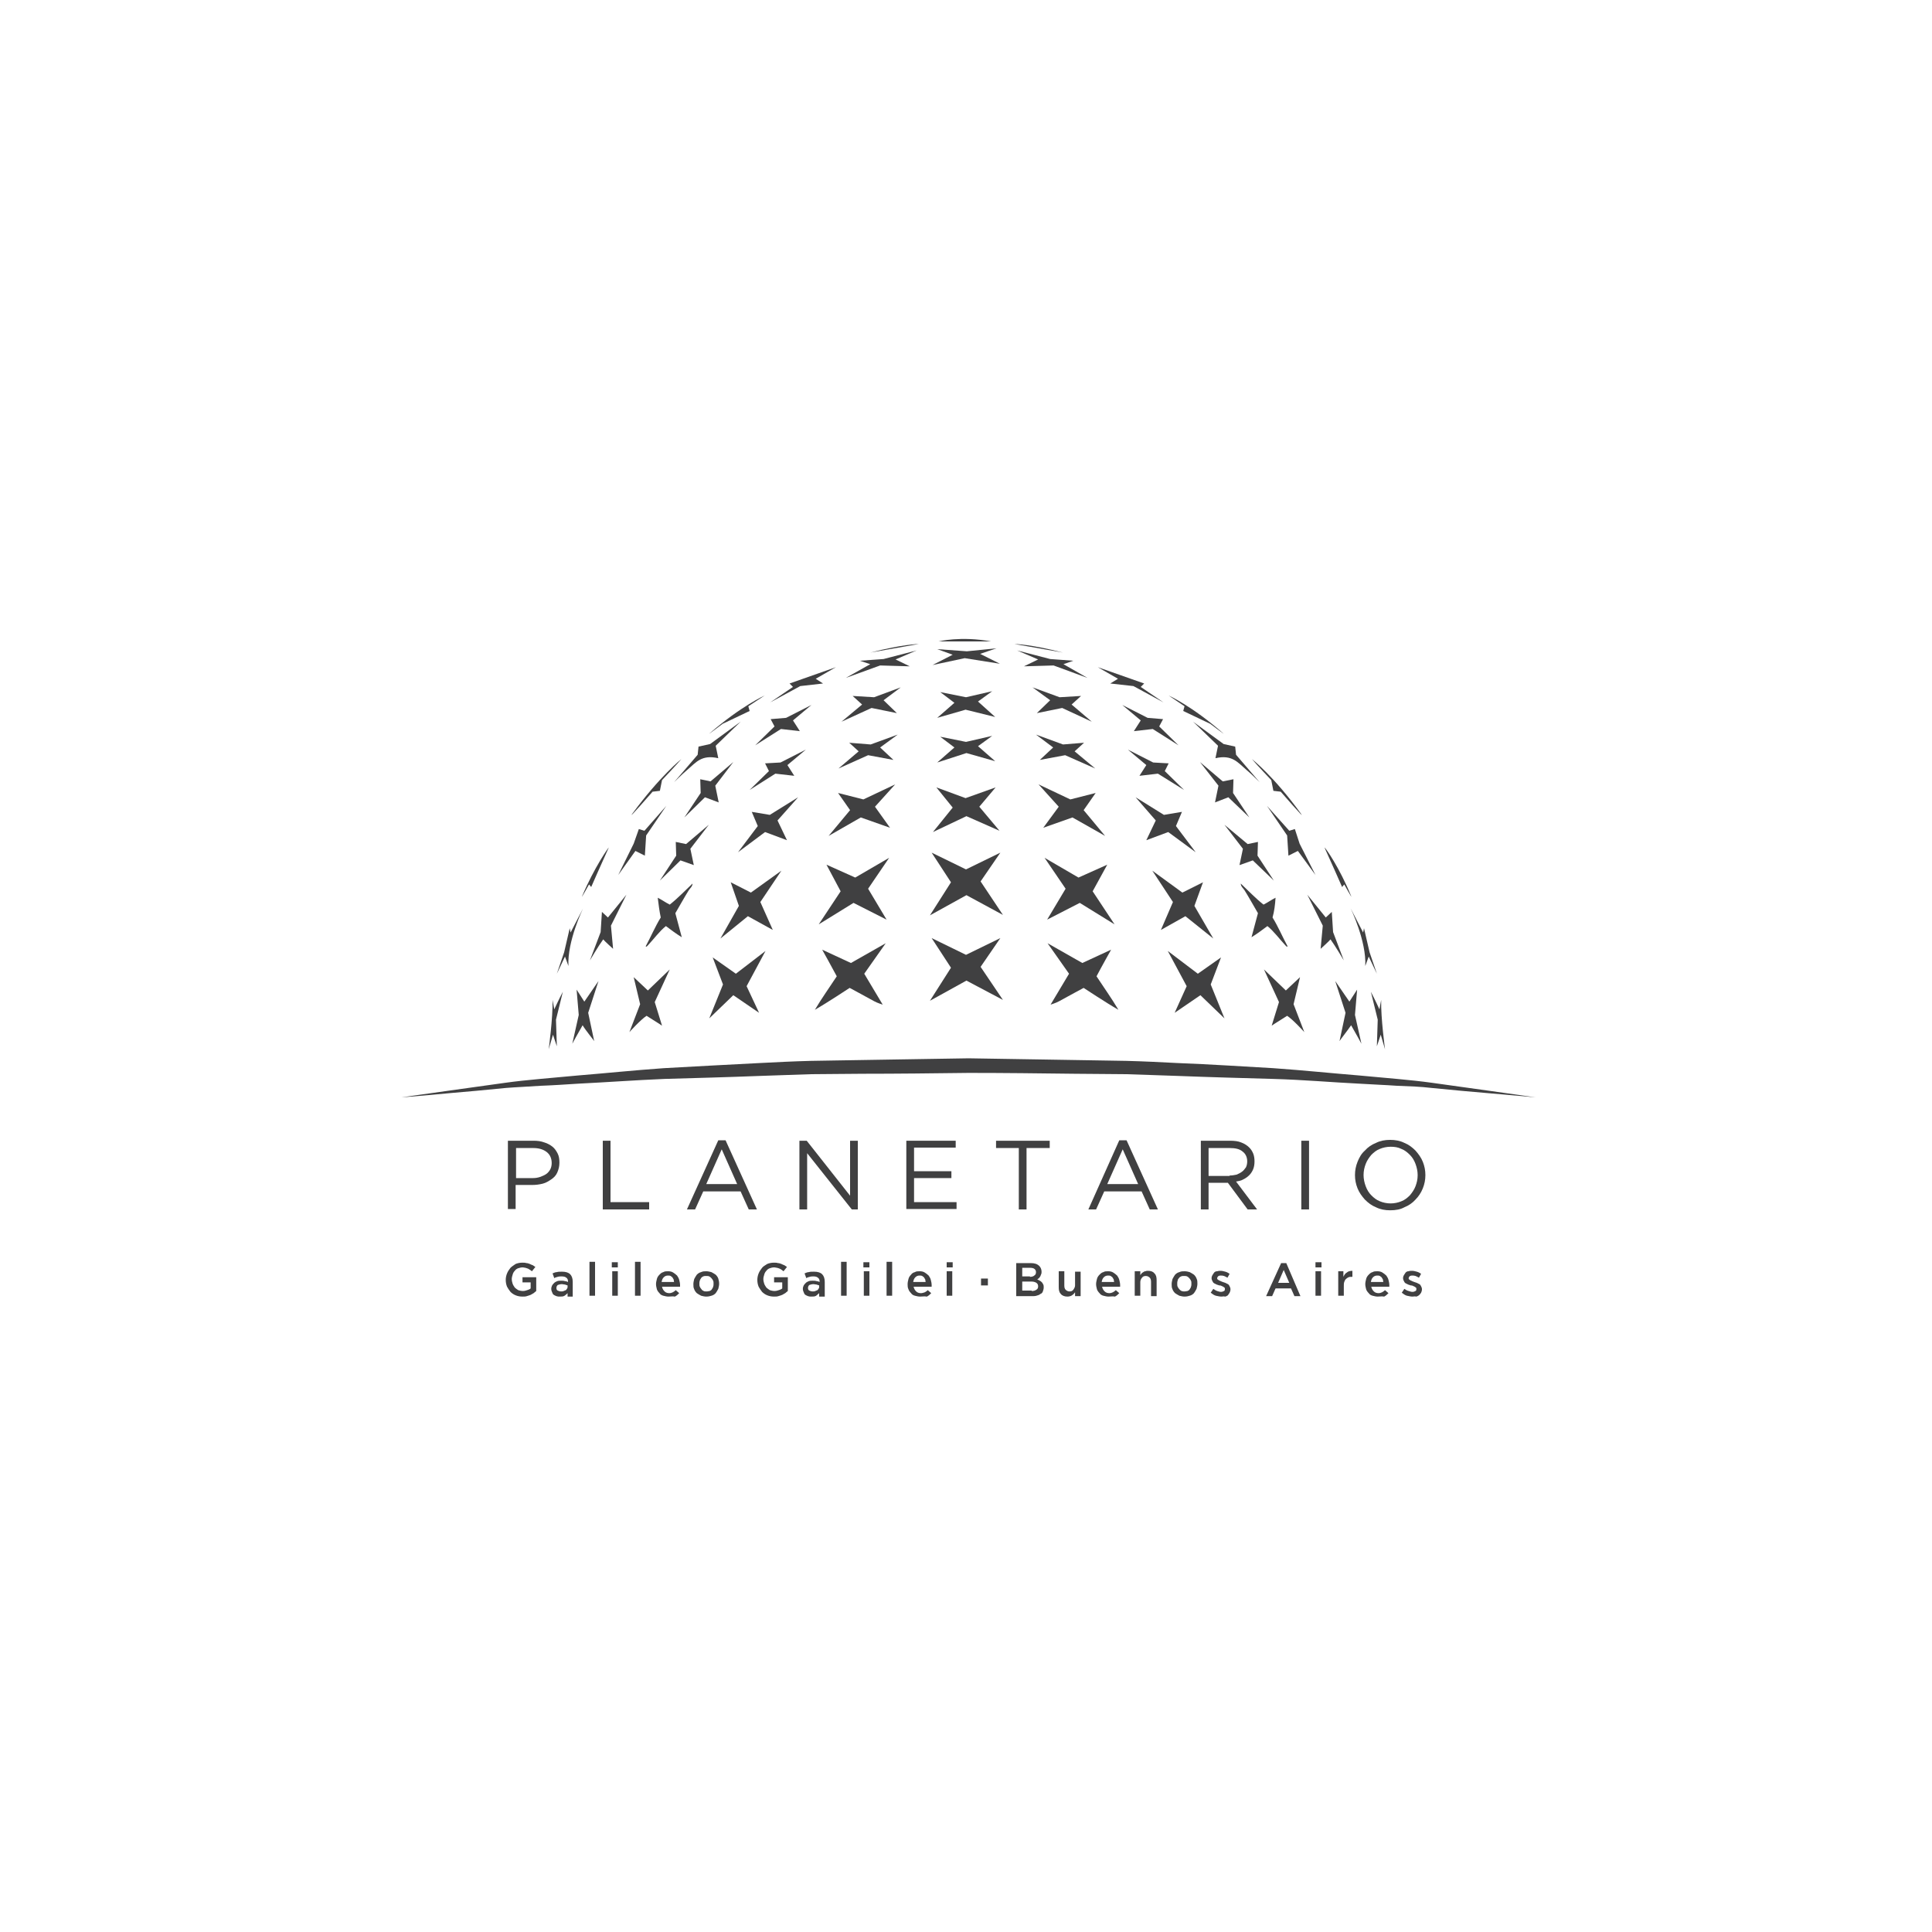 <ns0:svg xmlns:ns0="http://www.w3.org/2000/svg" version="1.1" id="Layer_1" x="0px" y="0px" viewBox="0 0 450 450" style="enable-background:new 0 0 450 220;" xml:space="preserve">
<ns0:style type="text/css" transform="translate(0.0, 115.0)">
	.st0{fill:none;}
	.st1{fill:#404041;}
</ns0:style>
<ns0:rect class="st0" width="450" height="220" transform="translate(0.0, 115.0)" />
<ns0:g transform="translate(0.0, 115.0)">
	<ns0:g>
		<ns0:path class="st1" d="M145.9,93.4l-3.6,7.2l0.5,5.4c0,0-2-1.8-2.3-2.2c-1.1,1.5-3.1,4.9-3.1,4.9l2.5-6.6l0.3-4.7l1.4,1.3    L145.9,93.4z" />
		<ns0:polygon class="st1" points="207.1,84.8 202.2,92 206.5,99.2 198.8,95.3 190.7,100.3 195.8,92.6 192.5,86.4 199.2,89.4   " />
		<ns0:path class="st1" d="M198.2,109.3l-6.7-3.1c0,0,2.3,4.1,3.4,6.2c-1.7,2.6-3.5,5.1-5.1,7.8c2.8-1.6,8.1-5.1,8.1-5.1    s3.9,2.1,5.7,3.1c0.7,0.4,2,0.8,2,0.8l-4.3-7.2l5-7.1L198.2,109.3z" />
		<ns0:path class="st1" d="M146.6,125.4c0,0,2.6-2.9,4-3.8c2.9,1.8,3.6,2.3,3.6,2.3l-1.7-5.5l3.5-7.6l-5.1,4.9l-3.3-3.1l1.5,6.3    L146.6,125.4z" />
		<ns0:polygon class="st1" points="213.5,36.5 208.6,38.6 211.9,40.2 205,40 197,42.9 202.7,39.7 200.3,38.9 205.8,38.5   " />
		<ns0:polygon class="st1" points="190,43.1 191.7,44.2 186.4,44.8 179.4,48.6 184.7,45 183.9,44.2 194.7,40.4   " />
		<ns0:polygon class="st1" points="205,59.1 208.1,62 202.2,60.9 195.3,64 200,60 197.8,58 202.8,58.4 209.1,56.1   " />
		<ns0:polygon class="st1" points="187.7,59.6 183.4,63.2 185,65.7 180.6,65.2 174.6,69 179.1,64.6 178.2,62.8 181.8,62.6   " />
		<ns0:polygon class="st1" points="205.8,48.1 208.9,51.1 203,49.9 196,53.1 200.8,49.1 198.6,47.1 203.6,47.4 209.8,45.1   " />
		<ns0:polygon class="st1" points="189,49.2 184.7,52.8 186.3,55.3 181.9,54.8 175.9,58.6 180.4,54.2 179.5,52.5 183.1,52.2   " />
		<ns0:path class="st1" d="M178.1,47l-3.8,2.5l0.3,1.1l-6.3,3c0,0-3.7,2.8-3,2.2C172.7,49.4,178.1,47,178.1,47z" />
		<ns0:path class="st1" d="M172.5,53.1l-5.8,5.6c0,0,0.4,1.9,0.6,2.9c-3.9-0.9-5.2,1-7.2,2.7c-1.2,1-3.1,2.9-3.1,2.9l5.5-6.4l0.2-1.9    l2.7-0.6L172.5,53.1z" />
		<ns0:polygon class="st1" points="208.5,67.7 203.8,72.9 207.3,77.8 200.5,75.4 193,79.7 198,73.7 195.2,69.7 201.1,71.2   " />
		<ns0:polygon class="st1" points="185.9,70.7 181.1,76.1 183.3,80.7 178.2,78.8 171.9,83.5 176.5,77.4 175.1,74.1 179.3,74.8   " />
		<ns0:path class="st1" d="M147.3,74.5c-1.4,1.9,4.7-5.1,4.7-5.1l1.7-0.2l0.5-2.5c0,0,3.7-3.9,4.5-4.9C158.7,61.8,153.7,65.8,147.3,74.5    z" />
		<ns0:polygon class="st1" points="165.1,77.1 160.8,82.7 161.6,86.5 158.5,85.4 153.7,90.1 157.5,84.3 157.4,81.1 159.8,81.6   " />
		<ns0:polygon class="st1" points="170.8,62.5 166.6,68 167.4,71.9 164.2,70.7 159.4,75.4 163.2,69.7 163.1,66.5 165.5,67   " />
		<ns0:polygon class="st1" points="155.2,72.7 150.5,79.6 150.2,84.3 148,83.2 144,88.8 147.6,81.5 148.8,78.1 150.1,78.5   " />
		<ns0:polygon class="st1" points="182,87.8 177.1,95.1 180,101.6 174.2,98.4 167.8,103.6 172.1,96 170.2,90.5 174.9,92.9   " />
		<ns0:path class="st1" d="M135.6,93.7c-0.4,0.9,1.6-2.7,1.6-2.7l0.5,0.6c0,0,2.9-6.6,4.1-9.2C141.7,82.4,138.4,87.1,135.6,93.7z" />
		<ns0:path class="st1" d="M153.2,94.1c1,0.5,1.8,1.1,2.8,1.6c1.9-1.5,3.6-3.3,5.3-4.9c0,0.7-0.6,1.1-0.9,1.6c-1,1.6-2.1,3.6-3.1,5.3    c0.5,1.9,1,3.7,1.5,5.6c-1.3-0.8-2.5-1.7-3.7-2.6c-1.5,1.2-2.8,3-4.2,4.5c0,0-0.4,0.5-0.5,0.2c1.2-2.2,2.2-4.6,3.5-6.7    C153.6,97.3,153.4,95.7,153.2,94.1z" />
		<ns0:path class="st1" d="M135.8,96.6c0,0-3.7,7.6-3.4,13.4c-0.8-2.2-0.8-2.2-0.8-2.2l-1.9,4l1.7-5l1.3-5.6l0.2,1L135.8,96.6z" />
		<ns0:path class="st1" d="M135.7,123.8c-1,1.7-2.4,4.3-2.4,4.3l1.5-6.7l-0.5-5.9c0,0,1.2,1.9,1.8,2.8c1.1-1.6,3.3-4.8,3.3-4.8l-2.4,7.4    l1.4,6.6C138.4,127.4,136.4,125,135.7,123.8z" />
		<ns0:path class="st1" d="M129.5,122.5l0.2,6.2l-0.9-2.7l-1,3.4c0,0,1-7.3,0.9-11.5l0.4,2.2c0,0,1-2.2,2-4.1L129.5,122.5z" />
		<ns0:path class="st1" d="M214,35c0,0-3.5,0-11.3,2" />
		<ns0:g>
			<ns0:g>
				<ns0:g>
					<ns0:path class="st1" d="M118.3,150.7h6c0.9,0,1.7,0.1,2.5,0.4c0.7,0.2,1.4,0.6,1.9,1c0.5,0.4,0.9,1,1.2,1.6       c0.3,0.6,0.4,1.3,0.4,2.1v0c0,0.9-0.2,1.6-0.5,2.3c-0.3,0.7-0.8,1.2-1.4,1.6c-0.6,0.4-1.2,0.8-2,1c-0.8,0.2-1.6,0.3-2.4,0.3       h-3.9v5.6h-1.8V150.7z M124.1,159.4c0.7,0,1.2-0.1,1.8-0.3c0.5-0.2,1-0.4,1.4-0.7c0.4-0.3,0.7-0.7,0.9-1.1       c0.2-0.4,0.3-0.9,0.3-1.4v0c0-1.1-0.4-2-1.2-2.6c-0.8-0.6-1.8-0.9-3.1-0.9h-4v7H124.1z" />
					<ns0:path class="st1" d="M140.4,150.7h1.8V165h9v1.7h-10.8V150.7z" />
					<ns0:path class="st1" d="M167.3,150.6h1.7l7.3,16.1h-1.9l-1.9-4.2h-8.7l-1.9,4.2H160L167.3,150.6z M171.7,160.8l-3.6-8.1l-3.6,8.1       H171.7z" />
					<ns0:path class="st1" d="M186.2,150.7h1.7l10.1,12.8v-12.8h1.8v16h-1.4L188,153.6v13.1h-1.8V150.7z" />
					<ns0:path class="st1" d="M211.1,150.7h11.5v1.6h-9.7v5.5h8.7v1.6h-8.7v5.6h9.9v1.6h-11.7V150.7z" />
					<ns0:path class="st1" d="M237.4,152.4H232v-1.7h12.5v1.7h-5.4v14.3h-1.8V152.4z" />
					<ns0:path class="st1" d="M260.7,150.6h1.7l7.3,16.1h-1.9l-1.9-4.2h-8.7l-1.9,4.2h-1.8L260.7,150.6z M265.1,160.8l-3.6-8.1l-3.6,8.1       H265.1z" />
					<ns0:path class="st1" d="M279.6,150.7h6.9c1,0,1.9,0.1,2.6,0.4c0.8,0.3,1.4,0.7,1.9,1.2c0.4,0.4,0.7,0.9,0.9,1.4       c0.2,0.5,0.3,1.1,0.3,1.8v0c0,0.7-0.1,1.3-0.3,1.8c-0.2,0.5-0.5,1-0.9,1.4c-0.4,0.4-0.8,0.7-1.4,1c-0.5,0.3-1.1,0.4-1.7,0.5       l4.9,6.5h-2.2l-4.6-6.2h0h-4.5v6.2h-1.8V150.7z M286.4,158.8c0.6,0,1.1-0.1,1.6-0.2c0.5-0.2,0.9-0.4,1.3-0.7       c0.4-0.3,0.6-0.6,0.9-1c0.2-0.4,0.3-0.9,0.3-1.4v0c0-1-0.4-1.8-1.1-2.3c-0.7-0.6-1.7-0.8-3-0.8h-4.9v6.5H286.4z" />
					<ns0:path class="st1" d="M303.1,150.7h1.8v16h-1.8V150.7z" />
					<ns0:path class="st1" d="M323.8,166.9c-1.2,0-2.3-0.2-3.3-0.7c-1-0.4-1.8-1-2.6-1.8c-0.7-0.8-1.3-1.6-1.7-2.6c-0.4-1-0.6-2-0.6-3.1       v0c0-1.1,0.2-2.1,0.6-3.1c0.4-1,0.9-1.9,1.7-2.6c0.7-0.8,1.6-1.4,2.6-1.8c1-0.5,2.1-0.7,3.3-0.7c1.2,0,2.3,0.2,3.3,0.7       c1,0.4,1.8,1,2.6,1.8c0.7,0.8,1.3,1.6,1.7,2.6c0.4,1,0.6,2,0.6,3.1c0,0,0,0,0,0c0,1.1-0.2,2.1-0.6,3.1c-0.4,1-1,1.9-1.7,2.6       c-0.7,0.8-1.6,1.4-2.6,1.8C326.2,166.7,325.1,166.9,323.8,166.9z M323.9,165.3c0.9,0,1.8-0.2,2.5-0.5c0.8-0.3,1.4-0.8,2-1.4       c0.5-0.6,1-1.3,1.3-2.1c0.3-0.8,0.5-1.6,0.5-2.6v0c0-0.9-0.2-1.8-0.5-2.6c-0.3-0.8-0.7-1.5-1.3-2.1c-0.6-0.6-1.2-1.1-2-1.4       c-0.8-0.4-1.6-0.5-2.5-0.5c-0.9,0-1.8,0.2-2.5,0.5c-0.8,0.3-1.4,0.8-2,1.4c-0.5,0.6-1,1.3-1.3,2.1c-0.3,0.8-0.5,1.6-0.5,2.6v0       c0,0.9,0.2,1.8,0.5,2.6c0.3,0.8,0.7,1.5,1.3,2.1c0.6,0.6,1.2,1.1,2,1.4C322.1,165.1,323,165.3,323.9,165.3z" />
				</ns0:g>
			</ns0:g>
		</ns0:g>
		<ns0:path class="st1" d="M93.5,140.6c0,0,4.1-0.6,11.3-1.6c3.6-0.5,7.9-1.1,12.9-1.8c5-0.7,10.7-1.1,16.9-1.7c6.2-0.5,12.9-1.2,20-1.7    c7.1-0.4,14.6-0.8,22.4-1.2c3.9-0.2,7.8-0.4,11.8-0.5c4-0.1,8-0.1,12.1-0.2c8.2-0.1,16.4-0.3,24.7-0.4c8.3,0.1,16.5,0.3,24.7,0.4    c4.1,0.1,8.1,0.1,12.1,0.2c4,0.1,7.9,0.3,11.8,0.5c7.8,0.3,15.3,0.8,22.4,1.2c7.1,0.5,13.8,1.2,20,1.7c6.2,0.6,11.9,1,16.9,1.7    c5,0.7,9.4,1.3,12.9,1.8c7.2,1,11.3,1.6,11.3,1.6s-4.1-0.4-11.3-1c-3.6-0.3-8-0.7-13-1.2c-2.5-0.3-5.2-0.4-8-0.5    c-2.8-0.2-5.8-0.3-8.9-0.5c-6.2-0.3-12.9-0.9-20-1.1c-7.1-0.2-14.6-0.4-22.3-0.7c-3.9-0.1-7.8-0.3-11.8-0.4c-4,0-8-0.1-12.1-0.1    c-8.1-0.1-16.4-0.2-24.7-0.2c-8.3,0.1-16.5,0.2-24.6,0.2c-4.1,0-8.1,0.1-12.1,0.1c-4,0.1-7.9,0.3-11.8,0.4    c-7.7,0.3-15.2,0.5-22.3,0.7c-7.1,0.3-13.8,0.8-20,1.1c-3.1,0.2-6.1,0.4-8.9,0.5c-2.8,0.2-5.5,0.3-8,0.5c-5,0.5-9.4,0.9-13,1.2    C97.6,140.3,93.5,140.6,93.5,140.6z" />
		<ns0:polygon class="st1" points="228.3,37.3 232.9,39.6 224.7,38.3 217.2,39.9 221.9,37.5 218.3,36.2 225.2,36.7 232.1,36   " />
		<ns0:polygon class="st1" points="222.3,59.1 219,56.6 225,57.8 231.1,56.4 227.8,58.8 231.8,62.3 225.1,60.4 218.3,62.6   " />
		<ns0:polygon class="st1" points="222.3,48.7 219,46.2 225,47.4 231.1,46 227.8,48.4 231.8,52 224.9,50.3 218.3,52.2   " />
		<ns0:polyline class="st1" points="221.9,73.1 218.1,68.4 224.9,70.9 231.9,68.4 228.1,72.9 232.8,78.5 225.1,75.1 217.3,78.8   " />
		<ns0:polygon class="st1" points="225.1,93.5 216.6,98.2 221.5,90.5 217,83.6 225,87.5 233,83.6 228.4,90.3 233.6,98.1   " />
		<ns0:polygon class="st1" points="225.1,113.4 216.6,118.1 221.5,110.4 217,103.5 225,107.4 233,103.5 228.4,110.2 233.6,117.9   " />
		<ns0:path class="st1" d="M304.5,93.4l3.6,7.2l-0.5,5.4c0,0,2-1.8,2.3-2.2c1.1,1.5,3.1,4.9,3.1,4.9l-2.5-6.6l-0.3-4.7l-1.4,1.3    L304.5,93.4z" />
		<ns0:polygon class="st1" points="243.3,84.8 248.2,92 243.9,99.2 251.5,95.3 259.6,100.3 254.5,92.6 257.9,86.4 251.2,89.4   " />
		<ns0:path class="st1" d="M252.1,109.3l6.7-3.1c0,0-2.3,4.1-3.4,6.2c1.7,2.6,3.5,5.1,5.1,7.8c-2.8-1.6-8.1-5.1-8.1-5.1    s-3.9,2.1-5.7,3.1c-0.7,0.4-2,0.8-2,0.8l4.3-7.2l-5-7.1L252.1,109.3z" />
		<ns0:path class="st1" d="M303.8,125.4c0,0-2.6-2.9-4-3.8c-2.9,1.8-3.6,2.3-3.6,2.3l1.7-5.5l-3.5-7.6l5.1,4.9l3.3-3.1l-1.5,6.3    L303.8,125.4z" />
		<ns0:polygon class="st1" points="176.8,120.9 170.8,116.8 165.2,122.2 168.4,114.3 166,108 171.4,111.8 178.3,106.5 173.9,114.7   " />
		<ns0:polygon class="st1" points="276.4,114.7 272,106.5 279,111.8 284.4,108 282,114.3 285.2,122.2 279.6,116.8 273.6,120.9   " />
		<ns0:polygon class="st1" points="236.9,36.5 241.8,38.6 238.5,40.2 245.4,40 253.3,42.9 247.7,39.7 250,38.9 244.6,38.5   " />
		<ns0:polygon class="st1" points="260.4,43.1 258.6,44.2 264,44.8 271,48.6 265.7,45 266.5,44.2 255.7,40.4   " />
		<ns0:polygon class="st1" points="245.3,59.1 242.2,62 248.1,60.9 255.1,64 250.3,60 252.5,58 247.6,58.4 241.3,56.1   " />
		<ns0:polygon class="st1" points="262.7,59.6 267,63.2 265.4,65.7 269.7,65.2 275.8,69 271.3,64.6 272.2,62.8 268.6,62.6   " />
		<ns0:polygon class="st1" points="244.6,48.1 241.5,51.1 247.4,49.9 254.3,53.1 249.6,49.1 251.8,47.1 246.8,47.4 240.5,45.1   " />
		<ns0:polygon class="st1" points="261.4,49.2 265.7,52.8 264.1,55.3 268.5,54.8 274.5,58.6 270,54.2 270.9,52.5 267.3,52.2   " />
		<ns0:path class="st1" d="M272.2,47l3.7,2.5l-0.3,1.1l6.3,3c0,0,3.7,2.8,3,2.2C277.6,49.4,272.2,47,272.2,47z" />
		<ns0:path class="st1" d="M277.9,53.1l5.8,5.6c0,0-0.4,1.9-0.6,2.9c3.9-0.9,5.2,1,7.2,2.7c1.2,1,3.1,2.9,3.1,2.9l-5.5-6.4l-0.2-1.9    l-2.7-0.6L277.9,53.1z" />
		<ns0:polygon class="st1" points="241.9,67.7 246.6,72.9 243,77.8 249.8,75.4 257.4,79.7 252.4,73.7 255.2,69.7 249.3,71.2   " />
		<ns0:polygon class="st1" points="264.5,70.7 269.2,76.1 267,80.7 272.1,78.8 278.5,83.5 273.9,77.4 275.3,74.1 271.1,74.8   " />
		<ns0:path class="st1" d="M303,74.5c1.4,1.9-4.7-5.1-4.7-5.1l-1.7-0.2l-0.5-2.5c0,0-3.7-3.9-4.5-4.9C291.6,61.8,296.7,65.8,303,74.5z" />
		<ns0:polygon class="st1" points="285.2,77.1 289.5,82.7 288.7,86.5 291.8,85.4 296.7,90.1 292.9,84.3 293,81.1 290.6,81.6   " />
		<ns0:polygon class="st1" points="279.5,62.5 283.8,68 283,71.9 286.1,70.7 291,75.4 287.2,69.7 287.3,66.5 284.8,67   " />
		<ns0:polygon class="st1" points="295.1,72.7 299.8,79.6 300.1,84.3 302.3,83.2 306.4,88.8 302.7,81.5 301.6,78.1 300.3,78.5   " />
		<ns0:polygon class="st1" points="268.4,87.8 273.2,95.1 270.4,101.6 276.1,98.4 282.6,103.6 278.2,96 280.2,90.5 275.4,92.9   " />
		<ns0:path class="st1" d="M314.7,93.7c0.4,0.9-1.6-2.7-1.6-2.7l-0.5,0.6c0,0-2.9-6.6-4.1-9.2C308.7,82.4,312,87.1,314.7,93.7z" />
		<ns0:path class="st1" d="M297.1,94.1c-1,0.5-1.8,1.1-2.8,1.6c-1.9-1.5-3.6-3.3-5.3-4.9c0,0.7,0.6,1.1,0.9,1.6c1,1.6,2.1,3.6,3.1,5.3    c-0.5,1.9-1,3.7-1.5,5.6c1.3-0.8,2.5-1.7,3.7-2.6c1.5,1.2,2.8,3,4.2,4.5c0,0,0.4,0.5,0.5,0.2c-1.2-2.2-2.2-4.6-3.5-6.7    C296.8,97.3,297,95.7,297.1,94.1z" />
		<ns0:path class="st1" d="M314.6,96.6c0,0,3.7,7.6,3.4,13.4c0.8-2.2,0.8-2.2,0.8-2.2l1.9,4l-1.7-5l-1.3-5.6l-0.2,1L314.6,96.6z" />
		<ns0:path class="st1" d="M314.7,123.8c1,1.7,2.4,4.3,2.4,4.3l-1.5-6.7l0.5-5.9c0,0-1.2,1.9-1.8,2.8c-1.1-1.6-3.3-4.8-3.3-4.8l2.4,7.4    l-1.4,6.6C312,127.4,313.9,125,314.7,123.8z" />
		<ns0:path class="st1" d="M320.9,122.5l-0.2,6.2l0.9-2.7l1,3.4c0,0-1-7.3-0.9-11.5l-0.4,2.2c0,0-1-2.2-2-4.1L320.9,122.5z" />
		<ns0:g>
			<ns0:g>
				<ns0:path class="st1" d="M121.7,187c-0.6,0-1.1-0.1-1.6-0.3c-0.5-0.2-0.9-0.5-1.2-0.8c-0.3-0.4-0.6-0.8-0.8-1.2      c-0.2-0.5-0.3-1-0.3-1.6v0c0-0.5,0.1-1,0.3-1.5c0.2-0.5,0.5-0.9,0.8-1.3c0.4-0.4,0.8-0.6,1.2-0.9c0.5-0.2,1-0.3,1.6-0.3      c0.3,0,0.6,0,0.9,0.1c0.3,0,0.5,0.1,0.8,0.2c0.2,0.1,0.4,0.2,0.7,0.3c0.2,0.1,0.4,0.3,0.6,0.4l-0.8,1c-0.1-0.1-0.3-0.2-0.4-0.3      c-0.2-0.1-0.3-0.2-0.5-0.3c-0.2-0.1-0.4-0.1-0.6-0.2c-0.2,0-0.4-0.1-0.7-0.1c-0.3,0-0.7,0.1-1,0.2c-0.3,0.1-0.6,0.3-0.8,0.6      c-0.2,0.2-0.4,0.5-0.5,0.9c-0.1,0.3-0.2,0.7-0.2,1v0c0,0.4,0.1,0.8,0.2,1.1c0.1,0.3,0.3,0.6,0.5,0.9c0.2,0.2,0.5,0.4,0.8,0.6      c0.3,0.1,0.7,0.2,1.1,0.2c0.4,0,0.7-0.1,1-0.2c0.3-0.1,0.6-0.2,0.8-0.4v-1.4h-1.9v-1.2h3.2v3.2c-0.2,0.2-0.4,0.3-0.6,0.5      c-0.2,0.1-0.5,0.3-0.7,0.4c-0.3,0.1-0.5,0.2-0.9,0.3C122.4,187,122.1,187,121.7,187z" />
				<ns0:path class="st1" d="M132.2,186.9v-0.7c-0.2,0.2-0.4,0.4-0.7,0.6c-0.3,0.2-0.7,0.2-1.1,0.2c-0.3,0-0.5,0-0.8-0.1      c-0.2-0.1-0.5-0.2-0.6-0.3c-0.2-0.1-0.3-0.3-0.4-0.6c-0.1-0.2-0.2-0.5-0.2-0.8v0c0-0.3,0.1-0.6,0.2-0.8c0.1-0.2,0.3-0.4,0.5-0.6      c0.2-0.2,0.5-0.3,0.7-0.4c0.3-0.1,0.6-0.1,0.9-0.1c0.4,0,0.6,0,0.9,0.1c0.2,0,0.5,0.1,0.7,0.2v-0.1c0-0.4-0.1-0.7-0.4-0.9      c-0.2-0.2-0.6-0.3-1.1-0.3c-0.3,0-0.6,0-0.9,0.1c-0.3,0.1-0.5,0.1-0.8,0.3l-0.4-1.1c0.3-0.1,0.6-0.3,1-0.3      c0.3-0.1,0.7-0.1,1.2-0.1c0.9,0,1.5,0.2,1.9,0.6c0.4,0.4,0.6,1,0.6,1.8v3.4H132.2z M132.2,184.4c-0.2-0.1-0.4-0.1-0.6-0.2      c-0.2,0-0.5-0.1-0.7-0.1c-0.4,0-0.7,0.1-1,0.2c-0.2,0.2-0.3,0.4-0.3,0.7v0c0,0.3,0.1,0.5,0.3,0.6c0.2,0.1,0.5,0.2,0.8,0.2      c0.2,0,0.4,0,0.6-0.1c0.2-0.1,0.3-0.1,0.5-0.2c0.1-0.1,0.2-0.2,0.3-0.4c0.1-0.1,0.1-0.3,0.1-0.5V184.4z" />
				<ns0:path class="st1" d="M137.3,178.9h1.3v7.9h-1.3V178.9z" />
				<ns0:path class="st1" d="M142.5,179h1.4v1.2h-1.4V179z M142.6,181.1h1.3v5.7h-1.3V181.1z" />
				<ns0:path class="st1" d="M147.9,178.9h1.3v7.9h-1.3V178.9z" />
				<ns0:path class="st1" d="M155.7,187c-0.4,0-0.8-0.1-1.2-0.2c-0.4-0.1-0.7-0.3-0.9-0.6c-0.3-0.3-0.5-0.6-0.6-0.9      c-0.1-0.4-0.2-0.8-0.2-1.2v0c0-0.4,0.1-0.8,0.2-1.2c0.1-0.4,0.3-0.7,0.6-1c0.3-0.3,0.5-0.5,0.9-0.6c0.3-0.2,0.7-0.2,1.1-0.2      c0.5,0,0.9,0.1,1.2,0.3c0.3,0.2,0.6,0.4,0.9,0.7c0.2,0.3,0.4,0.6,0.5,1c0.1,0.4,0.2,0.8,0.2,1.2c0,0.1,0,0.1,0,0.2      c0,0.1,0,0.1,0,0.2h-4.2c0.1,0.5,0.3,0.8,0.6,1.1c0.3,0.3,0.7,0.4,1.1,0.4c0.3,0,0.6-0.1,0.8-0.2c0.2-0.1,0.5-0.3,0.7-0.5      l0.8,0.7c-0.3,0.3-0.6,0.6-1,0.8C156.7,186.9,156.2,187,155.7,187z M157,183.6c0-0.2-0.1-0.4-0.1-0.6c-0.1-0.2-0.2-0.3-0.3-0.5      c-0.1-0.1-0.3-0.2-0.4-0.3c-0.2-0.1-0.4-0.1-0.6-0.1c-0.4,0-0.7,0.1-1,0.4c-0.3,0.3-0.4,0.6-0.5,1.1H157z" />
				<ns0:path class="st1" d="M164.5,187c-0.4,0-0.8-0.1-1.2-0.2c-0.4-0.2-0.7-0.4-1-0.6c-0.3-0.3-0.5-0.6-0.6-0.9      c-0.2-0.4-0.2-0.7-0.2-1.2v0c0-0.4,0.1-0.8,0.2-1.2c0.2-0.4,0.4-0.7,0.6-1c0.3-0.3,0.6-0.5,1-0.6c0.4-0.2,0.8-0.2,1.2-0.2      c0.4,0,0.8,0.1,1.2,0.2c0.4,0.2,0.7,0.4,1,0.6c0.3,0.3,0.5,0.6,0.6,0.9c0.1,0.4,0.2,0.7,0.2,1.2v0c0,0.4-0.1,0.8-0.2,1.2      c-0.2,0.4-0.4,0.7-0.6,1c-0.3,0.3-0.6,0.5-1,0.6C165.4,186.9,165,187,164.5,187z M164.6,185.8c0.3,0,0.5-0.1,0.7-0.1      c0.2-0.1,0.4-0.2,0.5-0.4c0.1-0.2,0.3-0.4,0.3-0.6c0.1-0.2,0.1-0.5,0.1-0.7v0c0-0.3,0-0.5-0.1-0.7c-0.1-0.2-0.2-0.4-0.4-0.6      c-0.2-0.2-0.3-0.3-0.5-0.4c-0.2-0.1-0.5-0.1-0.7-0.1c-0.3,0-0.5,0-0.7,0.1c-0.2,0.1-0.4,0.2-0.5,0.4c-0.1,0.2-0.3,0.4-0.3,0.6      c-0.1,0.2-0.1,0.5-0.1,0.7v0c0,0.3,0,0.5,0.1,0.7c0.1,0.2,0.2,0.4,0.4,0.6c0.1,0.2,0.3,0.3,0.5,0.4      C164.1,185.8,164.3,185.8,164.6,185.8z" />
				<ns0:path class="st1" d="M180.3,187c-0.6,0-1.1-0.1-1.6-0.3c-0.5-0.2-0.9-0.5-1.2-0.8c-0.3-0.4-0.6-0.8-0.8-1.2      c-0.2-0.5-0.3-1-0.3-1.6v0c0-0.5,0.1-1,0.3-1.5c0.2-0.5,0.5-0.9,0.8-1.3c0.3-0.4,0.8-0.6,1.2-0.9c0.5-0.2,1-0.3,1.6-0.3      c0.3,0,0.6,0,0.9,0.1c0.3,0,0.5,0.1,0.8,0.2c0.2,0.1,0.4,0.2,0.7,0.3c0.2,0.1,0.4,0.3,0.6,0.4l-0.8,1c-0.1-0.1-0.3-0.2-0.4-0.3      c-0.1-0.1-0.3-0.2-0.5-0.3c-0.2-0.1-0.3-0.1-0.6-0.2c-0.2,0-0.4-0.1-0.7-0.1c-0.4,0-0.7,0.1-1,0.2c-0.3,0.1-0.6,0.3-0.8,0.6      c-0.2,0.2-0.4,0.5-0.5,0.9c-0.1,0.3-0.2,0.7-0.2,1v0c0,0.4,0.1,0.8,0.2,1.1c0.1,0.3,0.3,0.6,0.5,0.9c0.2,0.2,0.5,0.4,0.8,0.6      c0.3,0.1,0.7,0.2,1.1,0.2c0.4,0,0.7-0.1,1-0.2c0.3-0.1,0.6-0.2,0.8-0.4v-1.4h-1.9v-1.2h3.2v3.2c-0.2,0.2-0.4,0.3-0.6,0.5      c-0.2,0.1-0.5,0.3-0.7,0.4c-0.3,0.1-0.5,0.2-0.9,0.3C181,187,180.7,187,180.3,187z" />
				<ns0:path class="st1" d="M190.8,186.9v-0.7c-0.2,0.2-0.5,0.4-0.7,0.6c-0.3,0.2-0.7,0.2-1.1,0.2c-0.3,0-0.5,0-0.8-0.1      c-0.2-0.1-0.5-0.2-0.6-0.3c-0.2-0.1-0.3-0.3-0.4-0.6c-0.1-0.2-0.2-0.5-0.2-0.8v0c0-0.3,0.1-0.6,0.2-0.8c0.1-0.2,0.3-0.4,0.5-0.6      c0.2-0.2,0.5-0.3,0.7-0.4c0.3-0.1,0.6-0.1,0.9-0.1c0.3,0,0.6,0,0.9,0.1c0.2,0,0.5,0.1,0.7,0.2v-0.1c0-0.4-0.1-0.7-0.4-0.9      c-0.2-0.2-0.6-0.3-1-0.3c-0.3,0-0.6,0-0.9,0.1c-0.3,0.1-0.5,0.1-0.8,0.3l-0.4-1.1c0.3-0.1,0.6-0.3,1-0.3      c0.3-0.1,0.7-0.1,1.2-0.1c0.9,0,1.5,0.2,1.9,0.6c0.4,0.4,0.6,1,0.6,1.8v3.4H190.8z M190.8,184.4c-0.2-0.1-0.4-0.1-0.6-0.2      c-0.2,0-0.5-0.1-0.7-0.1c-0.4,0-0.7,0.1-1,0.2c-0.2,0.2-0.3,0.4-0.3,0.7v0c0,0.3,0.1,0.5,0.3,0.6c0.2,0.1,0.5,0.2,0.8,0.2      c0.2,0,0.4,0,0.6-0.1c0.2-0.1,0.3-0.1,0.5-0.2c0.1-0.1,0.2-0.2,0.3-0.4c0.1-0.1,0.1-0.3,0.1-0.5V184.4z" />
				<ns0:path class="st1" d="M195.9,178.9h1.3v7.9h-1.3V178.9z" />
				<ns0:path class="st1" d="M201.1,179h1.4v1.2h-1.4V179z M201.2,181.1h1.3v5.7h-1.3V181.1z" />
				<ns0:path class="st1" d="M206.5,178.9h1.3v7.9h-1.3V178.9z" />
				<ns0:path class="st1" d="M214.3,187c-0.4,0-0.8-0.1-1.2-0.2c-0.4-0.1-0.7-0.3-0.9-0.6c-0.3-0.3-0.5-0.6-0.6-0.9      c-0.2-0.4-0.2-0.8-0.2-1.2v0c0-0.4,0.1-0.8,0.2-1.2c0.1-0.4,0.3-0.7,0.6-1c0.2-0.3,0.5-0.5,0.9-0.6c0.3-0.2,0.7-0.2,1.1-0.2      c0.5,0,0.9,0.1,1.2,0.3c0.3,0.2,0.6,0.4,0.9,0.7c0.2,0.3,0.4,0.6,0.5,1c0.1,0.4,0.2,0.8,0.2,1.2c0,0.1,0,0.1,0,0.2      c0,0.1,0,0.1,0,0.2h-4.2c0.1,0.5,0.3,0.8,0.6,1.1c0.3,0.3,0.7,0.4,1.1,0.4c0.3,0,0.6-0.1,0.9-0.2c0.2-0.1,0.5-0.3,0.7-0.5      l0.8,0.7c-0.3,0.3-0.6,0.6-1,0.8C215.3,186.9,214.8,187,214.3,187z M215.6,183.6c0-0.2-0.1-0.4-0.1-0.6      c-0.1-0.2-0.2-0.3-0.3-0.5c-0.1-0.1-0.3-0.2-0.4-0.3c-0.2-0.1-0.4-0.1-0.6-0.1c-0.4,0-0.7,0.1-1,0.4c-0.3,0.3-0.4,0.6-0.5,1.1      H215.6z" />
				<ns0:path class="st1" d="M220.5,179h1.4v1.2h-1.4V179z M220.5,181.1h1.3v5.7h-1.3V181.1z" />
				<ns0:path class="st1" d="M236.7,179.2h3.4c0.9,0,1.5,0.2,2,0.7c0.3,0.3,0.5,0.8,0.5,1.3v0c0,0.2,0,0.4-0.1,0.6      c-0.1,0.2-0.1,0.3-0.2,0.5c-0.1,0.1-0.2,0.3-0.3,0.4c-0.1,0.1-0.3,0.2-0.4,0.3c0.2,0.1,0.4,0.2,0.6,0.3c0.2,0.1,0.3,0.2,0.5,0.4      c0.1,0.1,0.2,0.3,0.3,0.5c0.1,0.2,0.1,0.4,0.1,0.7v0c0,0.3-0.1,0.6-0.2,0.9c-0.1,0.3-0.3,0.5-0.6,0.6c-0.2,0.2-0.5,0.3-0.9,0.4      c-0.3,0.1-0.7,0.1-1.2,0.1h-3.5V179.2z M239.9,182.4c0.4,0,0.8-0.1,1-0.3c0.3-0.2,0.4-0.4,0.4-0.8v0c0-0.3-0.1-0.5-0.3-0.7      c-0.2-0.2-0.6-0.3-1-0.3h-1.9v2H239.9z M240.3,185.7c0.5,0,0.8-0.1,1.1-0.3c0.3-0.2,0.4-0.4,0.4-0.8v0c0-0.3-0.1-0.6-0.4-0.8      c-0.3-0.2-0.7-0.3-1.2-0.3h-2.1v2.1H240.3z" />
				<ns0:path class="st1" d="M248.6,187c-0.6,0-1.2-0.2-1.5-0.6c-0.4-0.4-0.5-0.9-0.5-1.6v-3.7h1.3v3.3c0,0.5,0.1,0.8,0.3,1      c0.2,0.2,0.5,0.4,0.9,0.4c0.4,0,0.7-0.1,0.9-0.4c0.2-0.3,0.4-0.6,0.4-1v-3.2h1.3v5.7h-1.3v-0.9c-0.2,0.3-0.4,0.5-0.7,0.7      C249.4,186.9,249,187,248.6,187z" />
				<ns0:path class="st1" d="M258.2,187c-0.4,0-0.8-0.1-1.2-0.2c-0.4-0.1-0.7-0.3-0.9-0.6c-0.3-0.3-0.5-0.6-0.6-0.9      c-0.1-0.4-0.2-0.8-0.2-1.2v0c0-0.4,0.1-0.8,0.2-1.2c0.1-0.4,0.3-0.7,0.6-1c0.3-0.3,0.5-0.5,0.9-0.6c0.3-0.2,0.7-0.2,1.1-0.2      c0.5,0,0.9,0.1,1.2,0.3c0.3,0.2,0.6,0.4,0.9,0.7c0.2,0.3,0.4,0.6,0.5,1c0.1,0.4,0.2,0.8,0.2,1.2c0,0.1,0,0.1,0,0.2      c0,0.1,0,0.1,0,0.2h-4.2c0.1,0.5,0.3,0.8,0.6,1.1c0.3,0.3,0.7,0.4,1.1,0.4c0.3,0,0.6-0.1,0.8-0.2c0.2-0.1,0.5-0.3,0.7-0.5      l0.8,0.7c-0.3,0.3-0.6,0.6-1,0.8C259.2,186.9,258.7,187,258.2,187z M259.5,183.6c0-0.2-0.1-0.4-0.1-0.6      c-0.1-0.2-0.2-0.3-0.3-0.5c-0.1-0.1-0.3-0.2-0.4-0.3c-0.2-0.1-0.4-0.1-0.6-0.1c-0.4,0-0.7,0.1-1,0.4c-0.3,0.3-0.4,0.6-0.5,1.1      H259.5z" />
				<ns0:path class="st1" d="M264.3,181.1h1.3v0.9c0.1-0.1,0.2-0.3,0.3-0.4c0.1-0.1,0.2-0.2,0.4-0.3c0.1-0.1,0.3-0.2,0.5-0.2      c0.2-0.1,0.4-0.1,0.6-0.1c0.7,0,1.2,0.2,1.5,0.6c0.4,0.4,0.5,0.9,0.5,1.6v3.7h-1.3v-3.3c0-0.5-0.1-0.8-0.3-1      c-0.2-0.2-0.5-0.4-0.9-0.4c-0.4,0-0.7,0.1-0.9,0.4c-0.2,0.2-0.4,0.6-0.4,1v3.2h-1.3V181.1z" />
				<ns0:path class="st1" d="M275.9,187c-0.4,0-0.8-0.1-1.2-0.2c-0.4-0.2-0.7-0.4-1-0.6c-0.3-0.3-0.5-0.6-0.6-0.9      c-0.2-0.4-0.2-0.7-0.2-1.2v0c0-0.4,0.1-0.8,0.2-1.2c0.2-0.4,0.4-0.7,0.6-1c0.3-0.3,0.6-0.5,1-0.6c0.4-0.2,0.8-0.2,1.2-0.2      c0.4,0,0.9,0.1,1.2,0.2c0.4,0.2,0.7,0.4,1,0.6c0.3,0.3,0.5,0.6,0.6,0.9c0.2,0.4,0.2,0.7,0.2,1.2v0c0,0.4-0.1,0.8-0.2,1.2      c-0.2,0.4-0.4,0.7-0.6,1c-0.3,0.3-0.6,0.5-1,0.6C276.8,186.9,276.4,187,275.9,187z M275.9,185.8c0.3,0,0.5-0.1,0.7-0.1      c0.2-0.1,0.4-0.2,0.5-0.4c0.1-0.2,0.3-0.4,0.3-0.6c0.1-0.2,0.1-0.5,0.1-0.7v0c0-0.3,0-0.5-0.1-0.7c-0.1-0.2-0.2-0.4-0.4-0.6      c-0.2-0.2-0.3-0.3-0.5-0.4c-0.2-0.1-0.5-0.1-0.7-0.1c-0.3,0-0.5,0-0.7,0.1c-0.2,0.1-0.4,0.2-0.5,0.4c-0.2,0.2-0.3,0.4-0.3,0.6      c-0.1,0.2-0.1,0.5-0.1,0.7v0c0,0.3,0,0.5,0.1,0.7c0.1,0.2,0.2,0.4,0.4,0.6c0.2,0.2,0.3,0.3,0.5,0.4      C275.5,185.8,275.7,185.8,275.9,185.8z" />
				<ns0:path class="st1" d="M284.5,187c-0.4,0-0.8-0.1-1.3-0.2c-0.4-0.1-0.8-0.4-1.2-0.7l0.6-0.9c0.3,0.2,0.6,0.4,0.9,0.5      c0.3,0.1,0.6,0.2,0.9,0.2c0.3,0,0.5-0.1,0.7-0.2c0.2-0.1,0.2-0.3,0.2-0.5v0c0-0.1,0-0.2-0.1-0.3c-0.1-0.1-0.2-0.1-0.3-0.2      c-0.1-0.1-0.3-0.1-0.4-0.2c-0.2-0.1-0.3-0.1-0.5-0.1c-0.2-0.1-0.4-0.1-0.6-0.2c-0.2-0.1-0.4-0.2-0.6-0.3      c-0.2-0.1-0.3-0.3-0.4-0.5c-0.1-0.2-0.2-0.4-0.2-0.7v0c0-0.3,0.1-0.5,0.2-0.7c0.1-0.2,0.3-0.4,0.4-0.6c0.2-0.2,0.4-0.3,0.7-0.3      c0.3-0.1,0.5-0.1,0.8-0.1c0.4,0,0.7,0.1,1.1,0.2c0.4,0.1,0.7,0.3,1,0.5l-0.5,0.9c-0.3-0.2-0.6-0.3-0.8-0.4      c-0.3-0.1-0.5-0.1-0.8-0.1c-0.3,0-0.5,0.1-0.6,0.2c-0.1,0.1-0.2,0.3-0.2,0.4v0c0,0.1,0,0.2,0.1,0.3c0.1,0.1,0.2,0.1,0.3,0.2      c0.1,0.1,0.3,0.1,0.4,0.2c0.2,0.1,0.3,0.1,0.5,0.2c0.2,0.1,0.4,0.1,0.6,0.2c0.2,0.1,0.4,0.2,0.6,0.3c0.2,0.1,0.3,0.3,0.4,0.5      c0.1,0.2,0.2,0.4,0.2,0.7v0c0,0.3-0.1,0.6-0.2,0.8c-0.1,0.2-0.3,0.4-0.4,0.6c-0.2,0.1-0.4,0.3-0.7,0.3      C285.1,186.9,284.8,187,284.5,187z" />
				<ns0:path class="st1" d="M298.4,179.2h1.2l3.3,7.7h-1.4l-0.8-1.8h-3.6l-0.8,1.8h-1.4L298.4,179.2z M300.3,183.8l-1.3-3l-1.3,3H300.3      z" />
				<ns0:path class="st1" d="M306.4,179h1.4v1.2h-1.4V179z M306.4,181.1h1.3v5.7h-1.3V181.1z" />
				<ns0:path class="st1" d="M311.6,181.1h1.3v1.3c0.2-0.4,0.4-0.8,0.8-1c0.3-0.3,0.8-0.4,1.3-0.4v1.4h-0.1c-0.3,0-0.6,0-0.8,0.1      c-0.2,0.1-0.4,0.2-0.6,0.4c-0.2,0.2-0.3,0.4-0.4,0.7c-0.1,0.3-0.1,0.6-0.1,1v2.2h-1.3V181.1z" />
				<ns0:path class="st1" d="M320.9,187c-0.4,0-0.8-0.1-1.2-0.2c-0.4-0.1-0.7-0.3-0.9-0.6c-0.3-0.3-0.5-0.6-0.6-0.9      c-0.1-0.4-0.2-0.8-0.2-1.2v0c0-0.4,0.1-0.8,0.2-1.2c0.1-0.4,0.3-0.7,0.6-1c0.3-0.3,0.5-0.5,0.9-0.6c0.3-0.2,0.7-0.2,1.1-0.2      c0.5,0,0.9,0.1,1.2,0.3c0.3,0.2,0.6,0.4,0.9,0.7c0.2,0.3,0.4,0.6,0.5,1c0.1,0.4,0.2,0.8,0.2,1.2c0,0.1,0,0.1,0,0.2      c0,0.1,0,0.1,0,0.2h-4.2c0.1,0.5,0.3,0.8,0.6,1.1c0.3,0.3,0.7,0.4,1.1,0.4c0.3,0,0.6-0.1,0.8-0.2c0.2-0.1,0.5-0.3,0.7-0.5      l0.8,0.7c-0.3,0.3-0.6,0.6-1,0.8C321.9,186.9,321.4,187,320.9,187z M322.2,183.6c0-0.2-0.1-0.4-0.1-0.6      c-0.1-0.2-0.2-0.3-0.3-0.5c-0.1-0.1-0.3-0.2-0.4-0.3c-0.2-0.1-0.4-0.1-0.6-0.1c-0.4,0-0.7,0.1-1,0.4c-0.3,0.3-0.4,0.6-0.5,1.1      H322.2z" />
				<ns0:path class="st1" d="M329,187c-0.4,0-0.8-0.1-1.3-0.2c-0.4-0.1-0.8-0.4-1.2-0.7l0.6-0.9c0.3,0.2,0.6,0.4,1,0.5      c0.3,0.1,0.6,0.2,0.9,0.2c0.3,0,0.5-0.1,0.7-0.2c0.2-0.1,0.2-0.3,0.2-0.5v0c0-0.1,0-0.2-0.1-0.3c-0.1-0.1-0.2-0.1-0.3-0.2      c-0.1-0.1-0.3-0.1-0.4-0.2c-0.2-0.1-0.3-0.1-0.5-0.1c-0.2-0.1-0.4-0.1-0.6-0.2c-0.2-0.1-0.4-0.2-0.6-0.3      c-0.2-0.1-0.3-0.3-0.4-0.5c-0.1-0.2-0.2-0.4-0.2-0.7v0c0-0.3,0.1-0.5,0.2-0.7c0.1-0.2,0.3-0.4,0.4-0.6c0.2-0.2,0.4-0.3,0.7-0.3      c0.2-0.1,0.5-0.1,0.8-0.1c0.4,0,0.7,0.1,1.1,0.2c0.4,0.1,0.7,0.3,1,0.5l-0.5,0.9c-0.3-0.2-0.6-0.3-0.8-0.4      c-0.3-0.1-0.5-0.1-0.8-0.1c-0.3,0-0.5,0.1-0.6,0.2c-0.1,0.1-0.2,0.3-0.2,0.4v0c0,0.1,0,0.2,0.1,0.3c0.1,0.1,0.2,0.1,0.3,0.2      c0.1,0.1,0.3,0.1,0.4,0.2c0.2,0.1,0.3,0.1,0.5,0.2c0.2,0.1,0.4,0.1,0.6,0.2c0.2,0.1,0.4,0.2,0.6,0.3c0.2,0.1,0.3,0.3,0.4,0.5      c0.1,0.2,0.2,0.4,0.2,0.7v0c0,0.3-0.1,0.6-0.2,0.8c-0.1,0.2-0.3,0.4-0.5,0.6c-0.2,0.1-0.4,0.3-0.7,0.3      C329.6,186.9,329.3,187,329,187z" />
			</ns0:g>
			<ns0:rect x="228.5" y="182.8" class="st1" width="1.6" height="1.6" />
		</ns0:g>
		<ns0:path class="st1" d="M218.6,34.4c0,0,5.2-1.3,12.2,0" />
		<ns0:path class="st1" d="M236.3,35c0,0,3.5,0,11.3,2" />
	</ns0:g>
</ns0:g>
</ns0:svg>